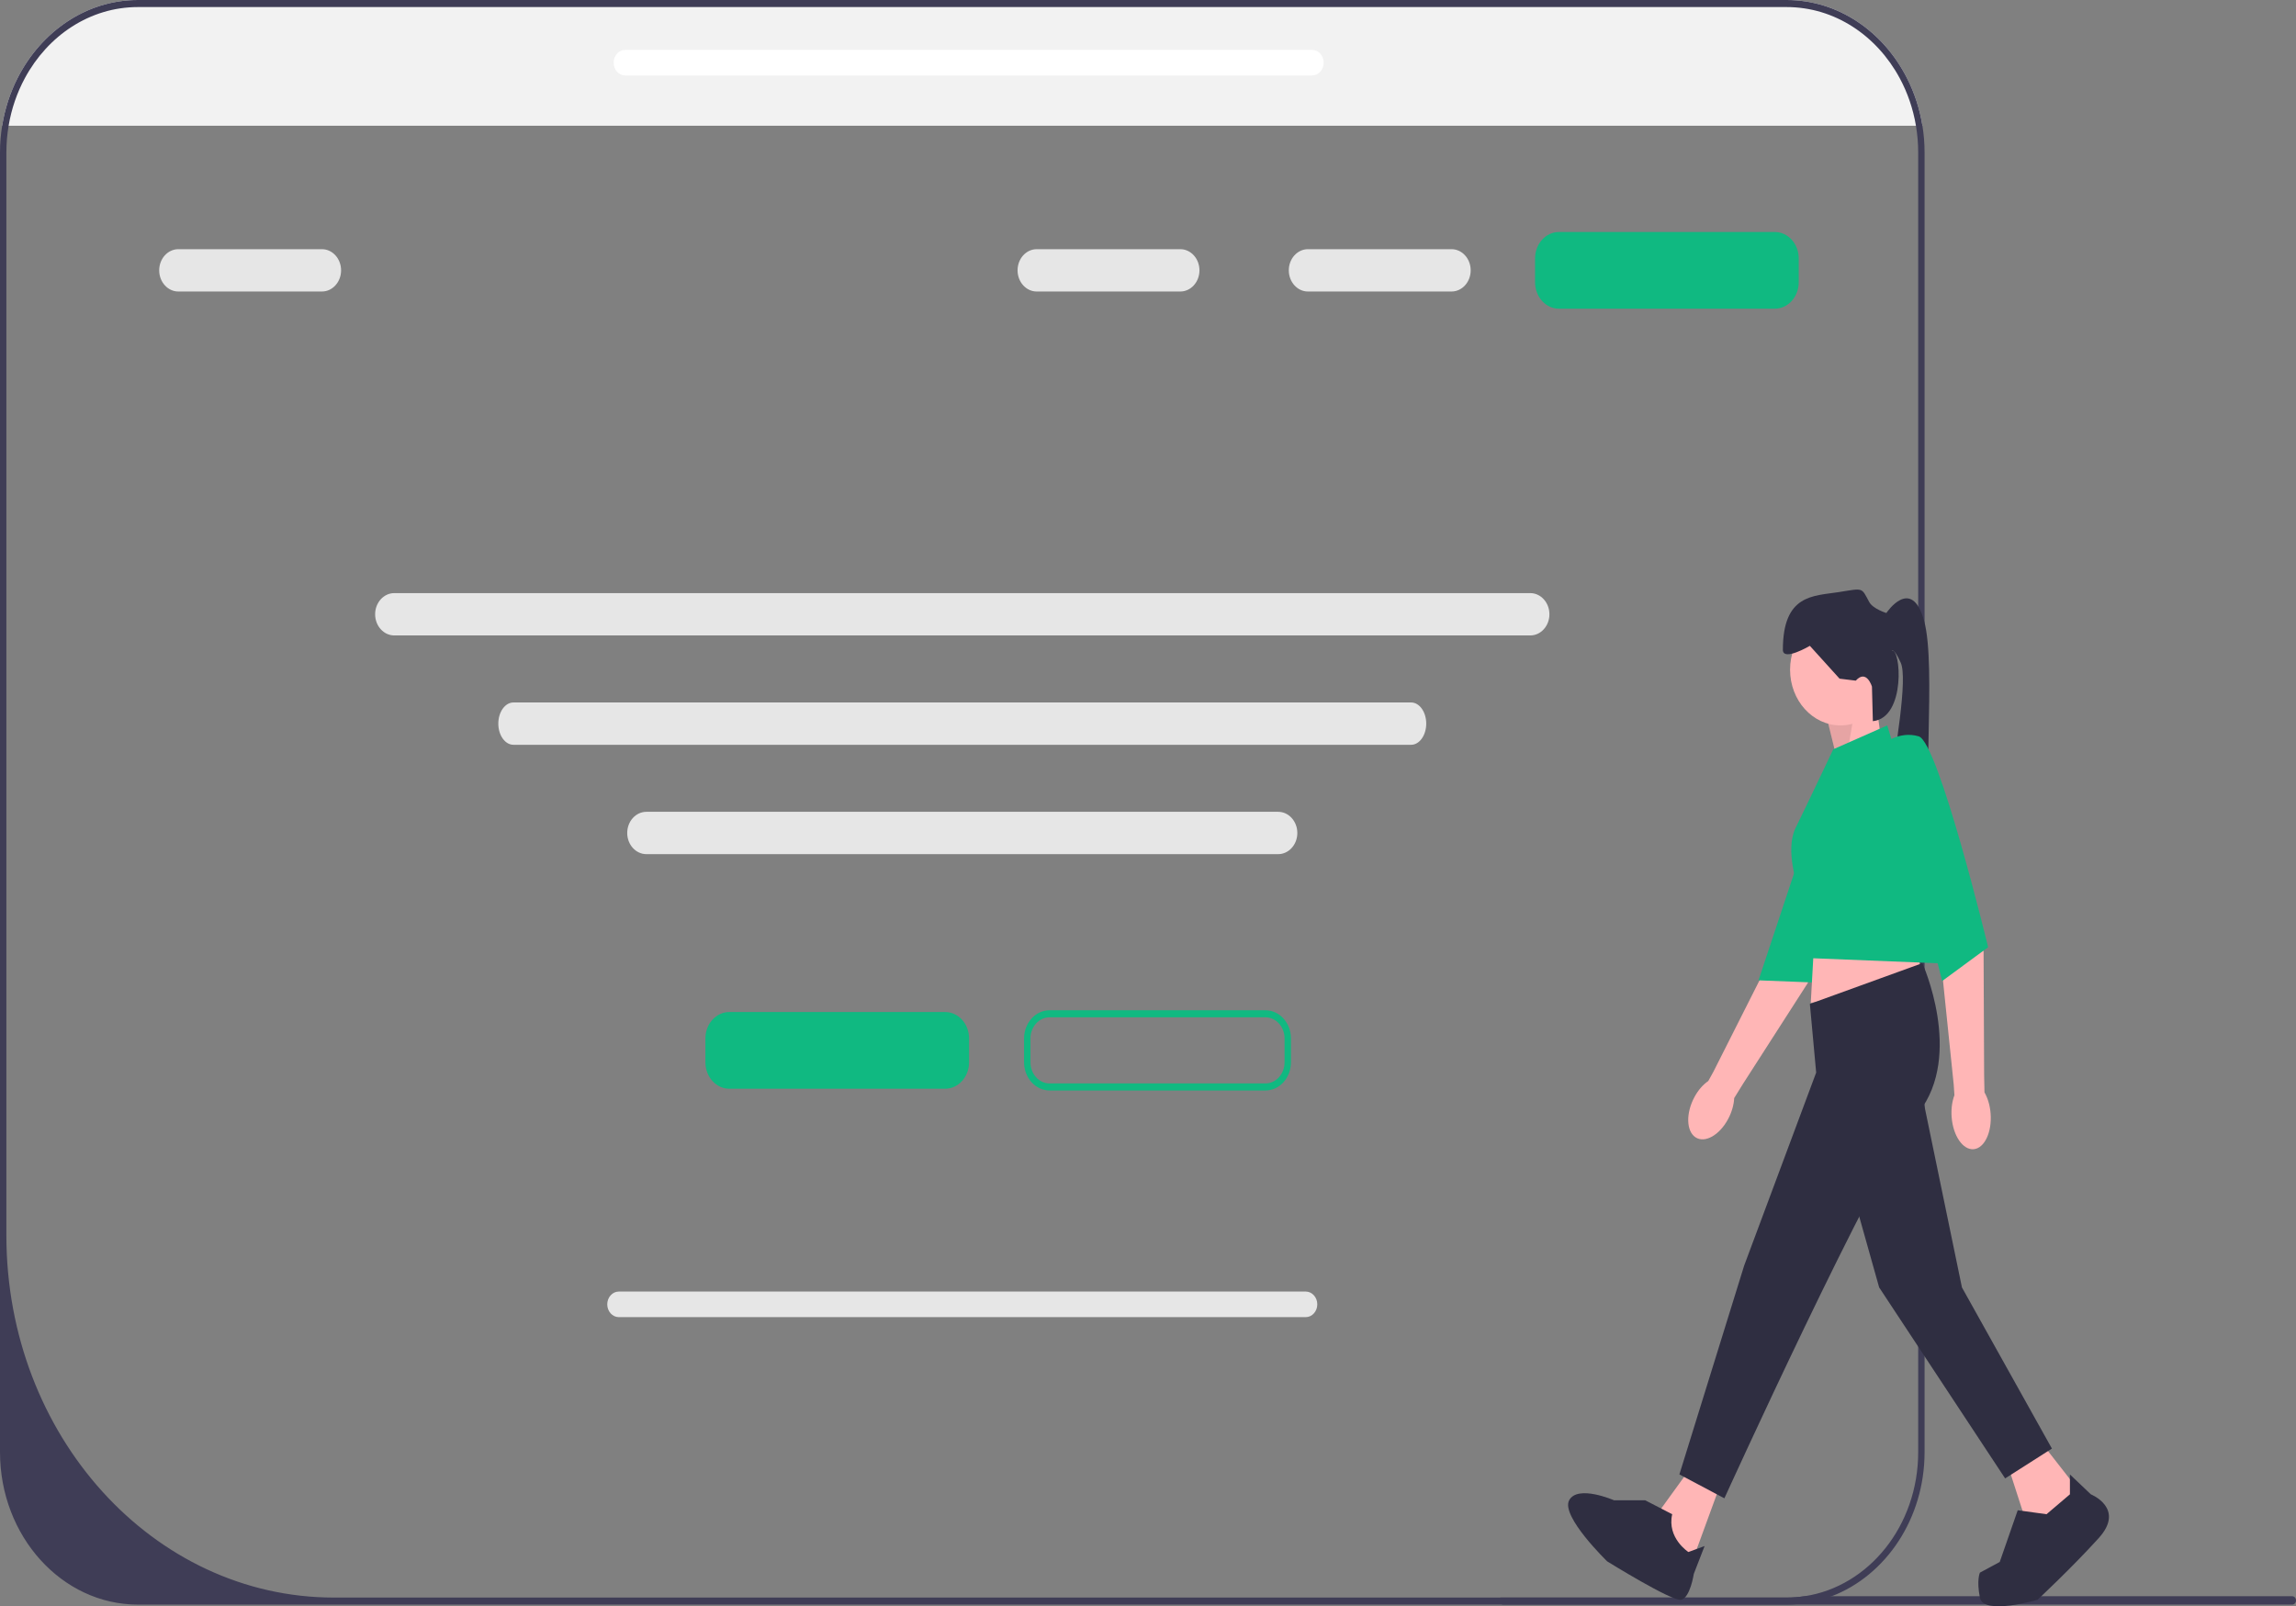 <svg width="363" height="254" viewBox="0 0 363 254" fill="none" xmlns="http://www.w3.org/2000/svg">
<rect x="0" y="0" width="363" height="254" fill="#808080" stroke="none"/>
<g clip-path="url(#clip0_2_168)">
<path d="M303.939 19.885H0.338C0.767 17.197 1.604 14.653 2.775 12.35C6.513 4.987 13.642 0 21.809 0H282.467C290.63 0 297.764 4.987 301.497 12.35C302.667 14.653 303.51 17.197 303.939 19.885Z" fill="#F2F2F2"/>
<path d="M363 253.071C363 253.44 362.733 253.735 362.4 253.735H237.643C237.31 253.735 237.042 253.44 237.042 253.071C237.042 252.893 237.103 252.737 237.204 252.62H282.467C283.431 252.62 284.374 252.547 285.303 252.408H362.4C362.733 252.408 363 252.703 363 253.071Z" fill="#3F3D56"/>
<path d="M223.097 117.773H81.176C79.857 117.773 78.784 116.271 78.784 114.426C78.784 112.58 79.857 111.079 81.176 111.079H223.097C224.416 111.079 225.489 112.58 225.489 114.426C225.489 116.271 224.416 117.773 223.097 117.773Z" fill="#E6E6E6"/>
<path d="M303.939 19.885C303.51 17.197 302.667 14.653 301.497 12.35C297.764 4.987 290.63 0 282.467 0H21.809C13.642 0 6.513 4.987 2.775 12.35C1.604 14.653 0.767 17.197 0.338 19.885C0.116 21.258 0 22.669 0 24.113V229.622C0 242.92 9.782 253.735 21.809 253.735H282.467C284.959 253.735 287.361 253.267 289.596 252.408C298.132 249.139 304.277 240.158 304.277 229.622V24.113C304.277 22.674 304.161 21.258 303.939 19.885ZM303.268 229.622C303.268 241.257 295.448 250.879 285.303 252.408C284.374 252.547 283.431 252.62 282.467 252.62H52.791C24.191 252.62 1.009 226.983 1.009 195.362V24.113C1.009 22.669 1.13 21.258 1.362 19.885C1.816 17.174 2.699 14.636 3.935 12.35C7.562 5.623 14.212 1.116 21.809 1.116H282.467C290.065 1.116 296.714 5.623 300.342 12.35C301.578 14.636 302.46 17.174 302.914 19.885C303.147 21.258 303.268 22.669 303.268 24.113V229.622Z" fill="#3F3D56"/>
<path d="M290.552 120.528L288.845 113.607L296.527 110.461L297.381 116.753L290.552 120.528Z" fill="#FFB6B6"/>
<path opacity="0.1" d="M290.552 120.528L288.845 113.607L293.369 111.497L291.964 119.656L290.552 120.528Z" fill="black"/>
<path d="M268.064 179.843C266.596 178.877 266.519 176.028 267.891 173.479C268.491 172.363 269.27 171.489 270.079 170.941L270.885 169.485L281.076 149.284C281.076 149.284 285.538 130.232 287.354 127.929C289.17 125.625 291.796 126.168 291.796 126.168L294.126 128.455L285.812 155.44L275.553 171.414L274.178 173.637C274.128 174.685 273.805 175.858 273.204 176.974C271.833 179.524 269.531 180.808 268.064 179.843Z" fill="#FFB6B6"/>
<path d="M290.132 118.551C290.132 118.551 293.374 118.413 295.419 121.197C297.465 123.981 286.75 155.361 286.75 155.361L278.022 155.019L290.132 118.551Z" fill="#10B981"/>
<path d="M290.979 114.708C295.379 114.708 298.946 110.765 298.946 105.9C298.946 101.035 295.379 97.091 290.979 97.091C286.579 97.091 283.012 101.035 283.012 105.9C283.012 110.765 286.579 114.708 290.979 114.708Z" fill="#FFB6B6"/>
<path d="M272.343 233.779L266.937 248.565L263.807 245.104L262.669 238.498L267.221 232.206L272.343 233.779Z" fill="#FFB6B6"/>
<path d="M322.989 228.431L328.395 235.352L325.834 241.015L320.143 240.071L317.298 231.263L322.989 228.431Z" fill="#FFB6B6"/>
<path d="M286.996 145.852L286.284 158.593L303.925 155.133L302.787 147.268L286.996 145.852Z" fill="#FFB6B6"/>
<path d="M286.142 158.75L303.925 152.301C303.925 152.301 310.469 166.772 303.356 175.895C296.243 185.018 272.627 236.925 272.627 236.925L265.514 233.15L275.757 200.118L287.138 169.604L286.142 158.75Z" fill="#2F2E41"/>
<path d="M303.356 170.547L310.185 203.579L324.411 229.061L317.013 233.779L297.096 203.579L290.552 180.3L303.356 170.547Z" fill="#2F2E41"/>
<path d="M260.108 237.24H255.18C255.18 237.24 249.43 234.723 248.083 237.24C246.735 239.757 254.095 246.894 254.095 246.894C254.095 246.894 264.376 253.284 265.799 252.969C267.221 252.655 267.79 248.88 267.79 248.88L269.497 244.475L266.937 245.419C266.937 245.419 263.522 243.217 264.376 239.442L260.108 237.24Z" fill="#2F2E41"/>
<path d="M327.256 236.296V233.15L330.564 236.296C330.564 236.296 336.077 238.498 331.809 243.217C327.541 247.936 322.135 252.969 322.135 252.969C322.135 252.969 313.599 255.486 313.03 252.655C312.461 249.823 313.03 248.678 313.03 248.678L316.16 246.992L319.005 238.813L323.558 239.442L327.256 236.296Z" fill="#2F2E41"/>
<path d="M293.398 107.63L290.837 107.315L286.142 102.125C286.142 102.125 281.874 104.641 281.874 102.754C281.874 93.945 286.711 94.26 290.695 93.631C294.678 93.002 294.251 92.844 295.532 95.204C296.117 96.283 298.235 96.934 298.235 96.934C298.235 96.934 302.218 90.957 304.21 98.192C306.201 105.428 303.641 127.763 305.632 129.651C307.624 131.538 297.454 133.423 298.556 126.032C299.657 118.64 301.649 107.315 300.511 104.799C299.373 102.282 299.088 102.911 299.088 102.911C300.499 102.274 301.42 113.489 296.102 114.038L295.958 108.574C295.958 108.574 295.105 105.742 293.398 107.63Z" fill="#2F2E41"/>
<path d="M289.841 118.483L298.377 114.708L309.758 152.458L286.341 151.515L284.233 140.248C284.233 140.248 282.174 134.384 283.881 130.923C285.589 127.463 289.841 118.483 289.841 118.483Z" fill="#10B981"/>
<path d="M312.053 181.72C310.351 181.881 308.786 179.616 308.557 176.661C308.456 175.367 308.628 174.155 308.996 173.188L308.883 171.486L306.513 148.504C306.513 148.504 302.099 129.705 302.36 126.662C302.621 123.62 303.034 122.812 303.034 122.812L306.132 123.169L313.606 150.453L313.693 170.045L313.748 172.737C314.26 173.62 314.617 174.782 314.717 176.076C314.947 179.031 313.754 181.558 312.053 181.72Z" fill="#FFB6B6"/>
<path d="M297.666 117.697C297.666 117.697 300.226 115.494 303.356 116.438C306.486 117.382 314.326 149.784 314.326 149.784L307.055 155.132L297.666 117.697Z" fill="#10B981"/>
<path d="M149.434 172.158H115.302C113.219 172.158 111.525 170.284 111.525 167.981V164.206C111.525 161.903 113.219 160.03 115.302 160.03H149.434C151.517 160.03 153.212 161.903 153.212 164.206V167.981C153.212 170.284 151.517 172.158 149.434 172.158Z" fill="#10B981"/>
<path d="M280.603 48.813H246.471C244.388 48.813 242.694 46.939 242.694 44.636V40.862C242.694 38.559 244.388 36.685 246.471 36.685H280.603C282.686 36.685 284.381 38.559 284.381 40.862V44.636C284.381 46.939 282.686 48.813 280.603 48.813Z" fill="#10B981"/>
<path d="M200.07 172.437H165.938C163.715 172.437 161.907 170.438 161.907 167.981V164.206C161.907 161.75 163.715 159.751 165.938 159.751H200.07C202.292 159.751 204.1 161.75 204.1 164.206V167.981C204.1 170.438 202.292 172.437 200.07 172.437ZM165.938 160.867C164.272 160.867 162.916 162.365 162.916 164.206V167.981C162.916 169.823 164.272 171.321 165.938 171.321H200.07C201.735 171.321 203.091 169.823 203.091 167.981V164.206C203.091 162.365 201.735 160.867 200.07 160.867H165.938Z" fill="#10B981"/>
<path d="M241.937 100.481H62.336C60.667 100.481 59.309 98.98 59.309 97.134C59.309 95.289 60.667 93.788 62.336 93.788H241.937C243.606 93.788 244.964 95.289 244.964 97.134C244.964 98.98 243.606 100.481 241.937 100.481Z" fill="#E6E6E6"/>
<path d="M50.899 46.096H28.196C26.527 46.096 25.169 44.595 25.169 42.749C25.169 40.904 26.527 39.403 28.196 39.403H50.899C52.568 39.403 53.926 40.904 53.926 42.749C53.926 44.595 52.568 46.096 50.899 46.096Z" fill="#E6E6E6"/>
<path d="M186.608 46.096H163.906C162.236 46.096 160.879 44.595 160.879 42.749C160.879 40.904 162.236 39.403 163.906 39.403H186.608C188.277 39.403 189.635 40.904 189.635 42.749C189.635 44.595 188.277 46.096 186.608 46.096Z" fill="#E6E6E6"/>
<path d="M229.49 46.096H206.788C205.119 46.096 203.761 44.595 203.761 42.749C203.761 40.904 205.119 39.403 206.788 39.403H229.49C231.159 39.403 232.517 40.904 232.517 42.749C232.517 44.595 231.159 46.096 229.49 46.096Z" fill="#E6E6E6"/>
<path d="M202.082 135.064H102.191C100.522 135.064 99.164 133.563 99.164 131.718C99.164 129.872 100.522 128.371 102.191 128.371H202.082C203.751 128.371 205.109 129.872 205.109 131.718C205.109 133.563 203.751 135.064 202.082 135.064Z" fill="#E6E6E6"/>
<path d="M206.434 208.278H97.839C96.829 208.278 96.008 207.37 96.008 206.255C96.008 205.139 96.829 204.231 97.839 204.231H206.434C207.444 204.231 208.265 205.139 208.265 206.255C208.265 207.37 207.444 208.278 206.434 208.278Z" fill="#E6E6E6"/>
<path d="M207.445 11.934H98.849C97.84 11.934 97.019 11.027 97.019 9.911C97.019 8.795 97.84 7.887 98.849 7.887H207.445C208.454 7.887 209.275 8.795 209.275 9.911C209.275 11.027 208.454 11.934 207.445 11.934Z" fill="white"/>
</g>
<defs>
<clipPath id="clip0_2_168">
<rect width="363" height="254" fill="white"/>
</clipPath>
</defs>
</svg>
